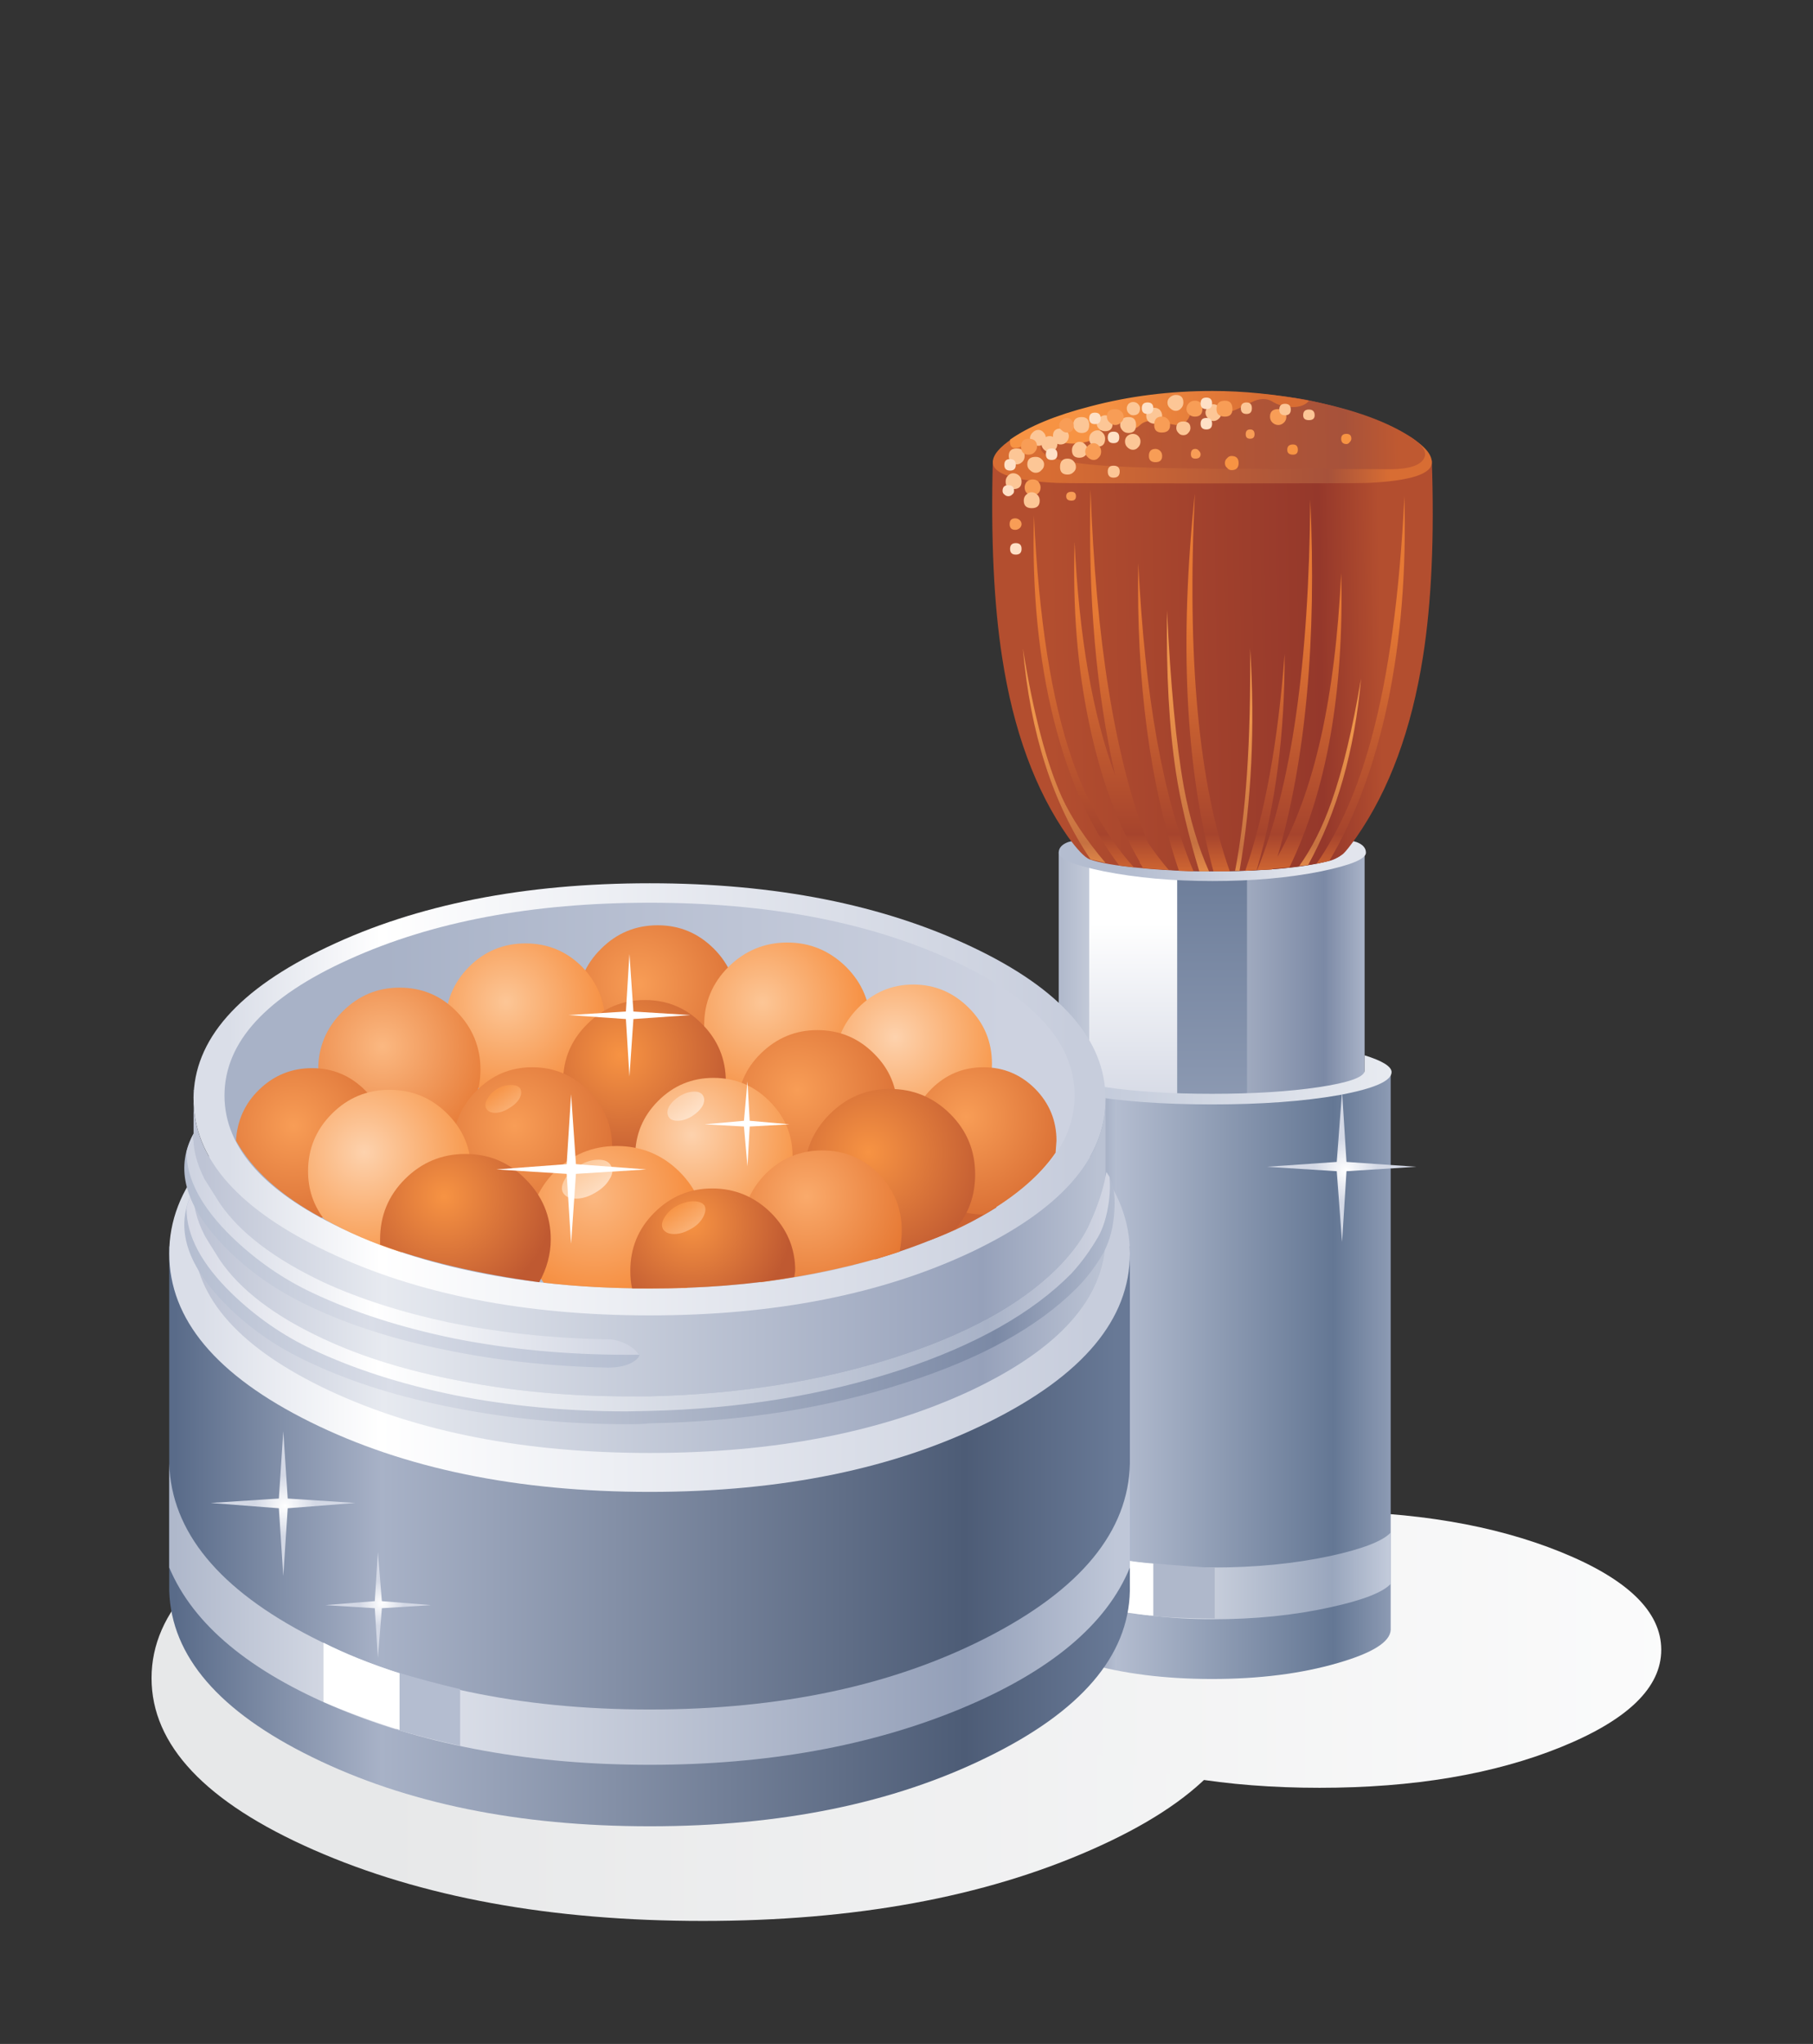 <svg xmlns="http://www.w3.org/2000/svg" xmlns:xlink="http://www.w3.org/1999/xlink" preserveAspectRatio="none" width="284" height="320"><rect width="100%" height="100%" fill="#333333" stroke="none"/><defs><linearGradient id="a" gradientUnits="userSpaceOnUse" x1="68.5" y1="304.95" x2="247.8" y2="304.95" spreadMethod="pad"><stop offset="0%" stop-color="#E7E8E9"/><stop offset="100%" stop-color="#FFF"/></linearGradient><linearGradient id="b" gradientUnits="userSpaceOnUse" x1="70.475" y1="301.75" x2="246.625" y2="301.75" spreadMethod="pad"><stop offset="0%" stop-color="#E7E8E9"/><stop offset="100%" stop-color="#FFF"/></linearGradient><linearGradient id="c" gradientUnits="userSpaceOnUse" x1="183.45" y1="270.85" x2="143.75" y2="270.85" spreadMethod="pad"><stop offset="0%" stop-color="#8C9AB3"/><stop offset="16.078%" stop-color="#647794"/><stop offset="78.039%" stop-color="#B4BDD0"/><stop offset="100%" stop-color="#596B89"/></linearGradient><linearGradient id="d" gradientUnits="userSpaceOnUse" x1="180.462" y1="225.5" x2="145.938" y2="225.5" spreadMethod="pad"><stop offset="0%" stop-color="#A8B2C7"/><stop offset="12.941%" stop-color="#7B89A5"/><stop offset="78.039%" stop-color="#DADEE8"/><stop offset="100%" stop-color="#AFB8CB"/></linearGradient><linearGradient id="e" gradientUnits="userSpaceOnUse" x1="163.1" y1="209.525" x2="163.1" y2="250.375" spreadMethod="pad"><stop offset="0%" stop-color="#687996"/><stop offset="100%" stop-color="#99A5BC"/></linearGradient><linearGradient id="f" gradientUnits="userSpaceOnUse" x1="154.4" y1="219.525" x2="154.4" y2="244.175" spreadMethod="pad"><stop offset="0%" stop-color="#FFF"/><stop offset="100%" stop-color="#CDD2E0"/></linearGradient><linearGradient id="g" gradientUnits="userSpaceOnUse" x1="154.475" y1="212.25" x2="173.325" y2="212.25" spreadMethod="pad"><stop offset="0%" stop-color="#B4BDD0"/><stop offset="100%" stop-color="#E2E5ED"/></linearGradient><linearGradient id="h" gradientUnits="userSpaceOnUse" x1="182.463" y1="237.35" x2="146.338" y2="237.35" spreadMethod="pad"><stop offset="0%" stop-color="#E7EAF0"/><stop offset="100%" stop-color="#BFC7D8"/></linearGradient><linearGradient id="i" gradientUnits="userSpaceOnUse" x1="182.463" y1="189.975" x2="145.037" y2="190.625" spreadMethod="pad"><stop offset="0%" stop-color="#B34E2F"/><stop offset="18.039%" stop-color="#95382B"/><stop offset="100%" stop-color="#B34E2F"/></linearGradient><linearGradient id="j" gradientUnits="userSpaceOnUse" x1="183.438" y1="164.713" x2="144.563" y2="165.388" spreadMethod="pad"><stop offset="0%" stop-color="#D86D33"/><stop offset="18.039%" stop-color="#A7523A"/><stop offset="100%" stop-color="#D86D33"/></linearGradient><linearGradient id="k" gradientUnits="userSpaceOnUse" x1="164.15" y1="184.55" x2="164.15" y2="214.65" spreadMethod="pad"><stop offset="0%" stop-color="#E67934"/><stop offset="83.137%" stop-color="#A6442D"/><stop offset="100%" stop-color="#D86D33"/></linearGradient><linearGradient id="l" gradientUnits="userSpaceOnUse" x1="160.6" y1="193.513" x2="160.6" y2="214.088" spreadMethod="pad"><stop offset="0%" stop-color="#ED954B"/><stop offset="83.137%" stop-color="#C67141"/><stop offset="100%" stop-color="#E58C49"/></linearGradient><linearGradient id="m" gradientUnits="userSpaceOnUse" x1="146.65" y1="196.55" x2="146.65" y2="213.45" spreadMethod="pad"><stop offset="0%" stop-color="#ED954B"/><stop offset="83.137%" stop-color="#C67141"/><stop offset="100%" stop-color="#E58C49"/></linearGradient><linearGradient id="n" gradientUnits="userSpaceOnUse" x1="176.7" y1="198.55" x2="176.7" y2="213.35" spreadMethod="pad"><stop offset="0%" stop-color="#ED954B"/><stop offset="83.137%" stop-color="#C67141"/><stop offset="100%" stop-color="#E58C49"/></linearGradient><linearGradient id="o" gradientUnits="userSpaceOnUse" x1="166.9" y1="196.538" x2="166.9" y2="214.063" spreadMethod="pad"><stop offset="0%" stop-color="#ED954B"/><stop offset="83.137%" stop-color="#C67141"/><stop offset="100%" stop-color="#E58C49"/></linearGradient><linearGradient id="p" gradientUnits="userSpaceOnUse" x1="183.462" y1="293.25" x2="142.938" y2="293.25" spreadMethod="pad"><stop offset="0%" stop-color="#C3CBDB"/><stop offset="16.078%" stop-color="#99A6BD"/><stop offset="69.02%" stop-color="#E2E5ED"/><stop offset="100%" stop-color="#B4BDD0"/></linearGradient><linearGradient id="q" gradientUnits="userSpaceOnUse" x1="184.425" y1="163.75" x2="149.775" y2="164.35" spreadMethod="pad"><stop offset="0%" stop-color="#BF5931"/><stop offset="18.039%" stop-color="#A7523A"/><stop offset="100%" stop-color="#BF5931"/></linearGradient><linearGradient id="r" gradientUnits="userSpaceOnUse" x1="150.475" y1="162.713" x2="169.525" y2="162.388" spreadMethod="pad"><stop offset="0%" stop-color="#F79343"/><stop offset="100%" stop-color="#D86D33"/></linearGradient><linearGradient id="s" gradientUnits="userSpaceOnUse" x1="152.475" y1="288.9" x2="46.025" y2="288.9" spreadMethod="pad"><stop offset="0%" stop-color="#687996"/><stop offset="16.078%" stop-color="#4D5C76"/><stop offset="78.039%" stop-color="#A8B2C7"/><stop offset="100%" stop-color="#596B89"/></linearGradient><linearGradient id="t" gradientUnits="userSpaceOnUse" x1="149.463" y1="257" x2="49.137" y2="257" spreadMethod="pad"><stop offset="0%" stop-color="#C7CDDC"/><stop offset="80%" stop-color="#FFF"/><stop offset="100%" stop-color="#DADEE8"/></linearGradient><linearGradient id="u" gradientUnits="userSpaceOnUse" x1="147.45" y1="239.5" x2="52.15" y2="239.5" spreadMethod="pad"><stop offset="0%" stop-color="#C7CDDC"/><stop offset="81.961%" stop-color="#FFF"/><stop offset="100%" stop-color="#DADEE8"/></linearGradient><linearGradient id="v" gradientUnits="userSpaceOnUse" x1="69.463" y1="239.1" x2="139.838" y2="239.1" spreadMethod="pad"><stop offset="0%" stop-color="#A8B2C7"/><stop offset="100%" stop-color="#CDD2E0"/></linearGradient><linearGradient id="w" gradientUnits="userSpaceOnUse" x1="150.475" y1="258.95" x2="49.325" y2="258.95" spreadMethod="pad"><stop offset="0%" stop-color="#BAC2D3"/><stop offset="12.941%" stop-color="#96A1BA"/><stop offset="80%" stop-color="#E7EAF0"/><stop offset="100%" stop-color="#BEC4D5"/></linearGradient><linearGradient id="x" gradientUnits="userSpaceOnUse" x1="152.463" y1="262" x2="47.237" y2="262" spreadMethod="pad"><stop offset="0%" stop-color="#B4BDD0"/><stop offset="12.941%" stop-color="#7B89A5"/><stop offset="78.039%" stop-color="#DADEE8"/><stop offset="100%" stop-color="#B4BDD0"/></linearGradient><linearGradient id="y" gradientUnits="userSpaceOnUse" x1="151.463" y1="261.25" x2="47.037" y2="261.25" spreadMethod="pad"><stop offset="0%" stop-color="#D1D5E2"/><stop offset="12.941%" stop-color="#A8B2C7"/><stop offset="78.824%" stop-color="#FFF"/><stop offset="100%" stop-color="#D6D9E5"/></linearGradient><linearGradient id="z" gradientUnits="userSpaceOnUse" x1="98.487" y1="256.65" x2="47.013" y2="256.65" spreadMethod="pad"><stop offset="0%" stop-color="#B4BDD0"/><stop offset="58.824%" stop-color="#DADEE8"/><stop offset="100%" stop-color="#B4BDD0"/></linearGradient><linearGradient id="A" gradientUnits="userSpaceOnUse" x1="98.475" y1="255.9" x2="47.225" y2="255.9" spreadMethod="pad"><stop offset="0%" stop-color="#CDD2E0"/><stop offset="58.039%" stop-color="#FFF"/><stop offset="100%" stop-color="#CDD2E0"/></linearGradient><radialGradient id="B" gradientUnits="userSpaceOnUse" cx="0" cy="0" r="13.3" fx="0" fy="0" gradientTransform="matrix(1 0 0 -1 98.5 226.5)" spreadMethod="pad"><stop offset="0%" stop-color="#F89D56"/><stop offset="100%" stop-color="#D86D33"/></radialGradient><radialGradient id="C" gradientUnits="userSpaceOnUse" cx="0" cy="0" r="13.8" fx="0" fy="0" gradientTransform="matrix(1 0 0 -1 112.5 228.55)" spreadMethod="pad"><stop offset="0%" stop-color="#FCC696"/><stop offset="100%" stop-color="#F58735"/></radialGradient><radialGradient id="D" gradientUnits="userSpaceOnUse" cx="0" cy="0" r="13.3" fx="0" fy="0" gradientTransform="matrix(1 0 0 -1 83.5 228.5)" spreadMethod="pad"><stop offset="0%" stop-color="#FCC696"/><stop offset="100%" stop-color="#F58735"/></radialGradient><radialGradient id="E" gradientUnits="userSpaceOnUse" cx="0" cy="0" r="13.525" fx="0" fy="0" gradientTransform="matrix(1 0 0 -1 96.45 234.5)" spreadMethod="pad"><stop offset="0%" stop-color="#F79343"/><stop offset="100%" stop-color="#BF5931"/></radialGradient><radialGradient id="F" gradientUnits="userSpaceOnUse" cx="0" cy="0" r="13.313" fx="0" fy="0" gradientTransform="matrix(1 0 0 -1 69.5 233.55)" spreadMethod="pad"><stop offset="0%" stop-color="#FBB881"/><stop offset="100%" stop-color="#E67934"/></radialGradient><radialGradient id="G" gradientUnits="userSpaceOnUse" cx="0" cy="0" r="13.3" fx="0" fy="0" gradientTransform="matrix(1 0 0 -1 84.45 242.5)" spreadMethod="pad"><stop offset="0%" stop-color="#F89D56"/><stop offset="100%" stop-color="#D86D33"/></radialGradient><radialGradient id="H" gradientUnits="userSpaceOnUse" cx="0" cy="0" r="13.075" fx="0" fy="0" gradientTransform="matrix(1 0 0 -1 127.5 232.5)" spreadMethod="pad"><stop offset="0%" stop-color="#FDD2AD"/><stop offset="100%" stop-color="#F79343"/></radialGradient><radialGradient id="I" gradientUnits="userSpaceOnUse" cx="0" cy="0" r="12.225" fx="0" fy="0" gradientTransform="matrix(1 0 0 -1 135.5 241.5)" spreadMethod="pad"><stop offset="0%" stop-color="#F89D56"/><stop offset="100%" stop-color="#D86D33"/></radialGradient><radialGradient id="J" gradientUnits="userSpaceOnUse" cx="0" cy="0" r="13.3" fx="0" fy="0" gradientTransform="matrix(1 0 0 -1 116.45 238.5)" spreadMethod="pad"><stop offset="0%" stop-color="#F89D56"/><stop offset="100%" stop-color="#D86D33"/></radialGradient><radialGradient id="K" gradientUnits="userSpaceOnUse" cx="0" cy="0" r="13.075" fx="0" fy="0" gradientTransform="matrix(1 0 0 -1 104.5 243.55)" spreadMethod="pad"><stop offset="0%" stop-color="#FDD2AD"/><stop offset="100%" stop-color="#F79343"/></radialGradient><radialGradient id="L" gradientUnits="userSpaceOnUse" cx="0" cy="0" r="13.313" fx="0" fy="0" gradientTransform="matrix(1 0 0 -1 93.45 250.55)" spreadMethod="pad"><stop offset="0%" stop-color="#FBB881"/><stop offset="100%" stop-color="#F58735"/></radialGradient><radialGradient id="M" gradientUnits="userSpaceOnUse" cx="0" cy="0" r="14.2" fx="0" fy="0" gradientTransform="matrix(1 0 0 -1 124.5 245.5)" spreadMethod="pad"><stop offset="0%" stop-color="#F79343"/><stop offset="100%" stop-color="#BF5931"/></radialGradient><radialGradient id="N" gradientUnits="userSpaceOnUse" cx="0" cy="0" r="11.963" fx="0" fy="0" gradientTransform="matrix(1 0 0 -1 117.5 250.5)" spreadMethod="pad"><stop offset="0%" stop-color="#FAAA6B"/><stop offset="100%" stop-color="#E67934"/></radialGradient><radialGradient id="O" gradientUnits="userSpaceOnUse" cx="0" cy="0" r="12.525" fx="0" fy="0" gradientTransform="matrix(1 0 0 -1 59.45 242.5)" spreadMethod="pad"><stop offset="0%" stop-color="#F89D56"/><stop offset="100%" stop-color="#D86D33"/></radialGradient><radialGradient id="P" gradientUnits="userSpaceOnUse" cx="0" cy="0" r="13.525" fx="0" fy="0" gradientTransform="matrix(1 0 0 -1 67.45 245.5)" spreadMethod="pad"><stop offset="0%" stop-color="#FDD2AD"/><stop offset="100%" stop-color="#F79343"/></radialGradient><radialGradient id="Q" gradientUnits="userSpaceOnUse" cx="0" cy="0" r="12.525" fx="0" fy="0" gradientTransform="matrix(1 0 0 -1 76.5 250.5)" spreadMethod="pad"><stop offset="0%" stop-color="#F79343"/><stop offset="100%" stop-color="#BF5931"/></radialGradient><radialGradient id="R" gradientUnits="userSpaceOnUse" cx="0" cy="0" r="11.3" fx="0" fy="0" gradientTransform="matrix(1 0 0 -1 104.5 253.5)" spreadMethod="pad"><stop offset="0%" stop-color="#F79343"/><stop offset="100%" stop-color="#BF5931"/></radialGradient><linearGradient id="S" gradientUnits="userSpaceOnUse" x1="152.475" y1="297.75" x2="46.025" y2="297.75" spreadMethod="pad"><stop offset="0%" stop-color="#BFC7D8"/><stop offset="16.078%" stop-color="#939FB8"/><stop offset="76.863%" stop-color="#E2E5ED"/><stop offset="100%" stop-color="#AFB8CB"/></linearGradient><linearGradient id="T" gradientUnits="userSpaceOnUse" x1="91.375" y1="246.588" x2="94.025" y2="250.513" spreadMethod="pad"><stop offset="0%" stop-color="#FCC696"/><stop offset="100%" stop-color="#FEE0C6"/></linearGradient><linearGradient id="U" gradientUnits="userSpaceOnUse" x1="102.875" y1="238.9" x2="104.825" y2="241.8" spreadMethod="pad"><stop offset="0%" stop-color="#FDCEA7"/><stop offset="100%" stop-color="#FEE5CE"/></linearGradient><linearGradient id="V" gradientUnits="userSpaceOnUse" x1="102.612" y1="251.425" x2="104.888" y2="254.775" spreadMethod="pad"><stop offset="0%" stop-color="#F79343"/><stop offset="100%" stop-color="#FBB881"/></linearGradient><linearGradient id="W" gradientUnits="userSpaceOnUse" x1="82.563" y1="238.513" x2="84.438" y2="241.287" spreadMethod="pad"><stop offset="0%" stop-color="#F7964A"/><stop offset="100%" stop-color="#FBB881"/></linearGradient><radialGradient id="X" gradientUnits="userSpaceOnUse" cx="0" cy="0" r="3.462" fx="0" fy="0" gradientTransform="matrix(1 0 0 -1 58.5 285.5)" spreadMethod="pad"><stop offset="0%" stop-color="#FFF"/><stop offset="100%" stop-color="#D3D8E5"/></radialGradient><radialGradient id="Y" gradientUnits="userSpaceOnUse" cx="0" cy="0" r="2.537" fx="0" fy="0" gradientTransform="matrix(1 0 0 -1 69.45 296.5)" spreadMethod="pad"><stop offset="0%" stop-color="#FFF"/><stop offset="100%" stop-color="#D3D8E5"/></radialGradient><radialGradient id="Z" gradientUnits="userSpaceOnUse" cx="0" cy="0" r="3.588" fx="0" fy="0" gradientTransform="matrix(1 0 0 -1 178.5 247.55)" spreadMethod="pad"><stop offset="0%" stop-color="#FFF"/><stop offset="100%" stop-color="#D3D8E5"/></radialGradient><path fill="#FFF" fill-opacity="0" d="M284 0H0v320h284V0z" id="aa"/><path fill="url(#a)" d="M149.7 285.6q-18.25-8.05-43.95-8.05-25.75 0-44.05 8.05-18.3 8.05-18.3 19.35 0 11.35 18.3 19.4 18.3 8.05 44.05 8.05 25.7 0 43.95-8.05 18.3-8.05 18.3-19.4 0-11.3-18.3-19.35z" id="ab"/><path fill="url(#b)" d="M136.85 301.75q0 6.4 11.35 11 11.4 4.6 27.3 4.6 15.95 0 27.3-4.6 11.35-4.6 11.35-11 0-6.45-11.35-11.05-11.35-4.6-27.3-4.6-15.95 0-27.3 4.6-11.35 4.6-11.35 11.05z" id="ac"/><path fill="url(#c)" d="M148.35 237.2l-5.3-.55v62.85q.15 2.05 6.05 3.75 6.2 1.8 14.25 1.8 8 0 14.2-1.8 5.9-1.7 6-3.75v-62.85l-7.25.7-10.45.25-17.5-.4z" id="ad"/><path fill="url(#d)" d="M146 211.6V238l15.25 1.45L180.6 238v-26.2l-6.15 2.1-8.95.55-15-.9-4.5-1.95z" id="ae"/><path fill="url(#e)" d="M158.95 213.9v25.6h8.35v-25.55l-1.35.45-7-.5z" id="af"/><path fill="url(#f)" d="M149.45 213.1v25.35l9.95.95v-25.5l-8.35-.35-1.6-.45z" id="ag"/><path fill="url(#g)" d="M152.95 212.95q-4.35-.75-4.35-1.45 0-.45.35-.6.25-.1 1.05-.3l-.05-.9q-2.6.65-2.9.75-1.05.4-1.05 1.2 0 1.05 5.1 2.1 5.55 1.1 12.3 1.1 6.8 0 12.3-1.1 5.05-1.05 5.05-2.1 0-.8-1.05-1.2-.3-.1-2.9-.75v.9q1.35.4 1.35.9 0 .95-4.3 1.6-4.35.65-10.45.65-5.7 0-10.45-.8z" id="ah"/><path fill="url(#h)" d="M151.3 238.15q-5.05-.75-5.3-1.8v-1.8q-2.95.95-2.95 1.9 0 1.5 5.95 2.6 5.95 1.05 14.35 1.05 8.35 0 14.35-1.05 5.95-1.1 5.95-2.6 0-.95-3.05-1.9v1.8q-.2 1.05-5.2 1.8-5.05.75-12.05.75-7 0-12.05-.75z" id="ai"/><path fill="url(#i)" d="M187.2 189.5q1.45-9.2 1-22.2l-24.8 2.1-24.85-2.1q-.35 13.25 1.05 22.25 1.9 12.4 7.45 20.3 1.6 2.2 2.45 2.55 1.75.6 5.45.95 3.9.4 8.45.4 8.5 0 13.1-1.15.75-.15 1.65-.8.45-.4 1.55-1.95 5.55-8 7.5-20.35z" id="aj"/><path fill="url(#j)" d="M163.4 169.9q16.35 0 17.5-.05 7.35-.35 7.3-2.35 0-1.7-4-3.7-4.15-2.1-10.2-3.35-2.1-.4-5.1-.5-1-.05-5.5-.05-7.25 0-13.6 1.45-5.9 1.35-9 3.45-2.25 1.5-2.25 2.7 0 2 7.3 2.35 1.15.05 17.55.05z" id="ak"/><path fill="url(#k)" d="M167.1 213.7l1.3-.1q3.2-11 3.15-24.4-1.1 14.75-4.45 24.5m-3.6.05h1.85q-5.3-14.9-3.95-42.7-2.65 25.1 2.1 42.7m4.95-.15l1.65-.05.15-.1h.05l1.8-.15q6.35-13.15 5.85-33.25-1 21.15-7.2 32.05 4.8-16.55 3.7-40.35-.2 27.65-6 41.85m-8.85.1l1.65.05Q156.1 201.5 155 178.9q-.35 20.15 4.6 34.8m-11.8-37.2q-.35 11.15 1.65 20.55 1.9 9.1 5.7 15.6l.05.25h.05q.1.15.3.5l2.9.2q-1.2-1.4-2.4-3.15-5.55-14.3-6.45-39.9-.45 18.25 2.8 32.4-3.85-10.35-4.6-26.45m-4.6-3q-.35 12.75 2.25 23.15 2.5 10 7.4 16.45l1.65.2q-4.55-5.1-6.95-12.1-3.55-10.2-4.35-27.7m40 21.3q2.25-10.75 1.9-23.45-.8 16.65-3.75 27.45-2.3 8.5-6.2 14.1l1.35-.3q.1 0 .15-.1 4.35-7.35 6.55-17.7z" id="al"/><path fill="url(#l)" d="M159.25 202.5q.75 4.95 2.65 11.25h1.1q-1.85-4.15-2.85-9.55-1.3-7.25-1.9-19.95-.15 10.6 1 18.25z" id="am"/><path fill="url(#m)" d="M149.6 212.4l1.7.4q-3.35-3.95-4.95-7.45-2.65-5.9-4.4-16.8 1.25 14.4 7.65 23.85z" id="an"/><path fill="url(#n)" d="M173.2 213.15l1-.1q4.9-8.85 6-21.1-1.45 8.6-3.35 13.95-1.5 4.25-3.65 7.25z" id="ao"/><path fill="url(#o)" d="M165.95 213.7h.5q2.05-11.8 1.2-25.15.15 15.55-1.7 25.15z" id="ap"/><path fill="url(#p)" d="M149.85 290.85q-5.6-1.4-6.8-2.65v5.85q1.2 1.25 6.8 2.65 6.6 1.6 13.55 1.6 7.2 0 13.3-1.35 5.5-1.2 6.85-2.65v-5.8q-1.35 1.45-6.85 2.65-6.05 1.3-13.3 1.3-6.95 0-13.55-1.6z" id="aq"/><path fill="#AFB8CB" d="M156.35 291.95v5.95q2.7.3 7.05.3h.25v-5.75h-.25q-1.4 0-7.05-.5z" id="ar"/><path fill="#FFF" d="M156.7 292q-3.85-.3-8.6-1.3v5.8q5.45 1.15 8.6 1.4V292z" id="as"/><path fill="url(#q)" d="M168.75 168.25q5.6 0 14.9.05 3-.05 3.65-1.2.7-1.2-2.05-2.8-4.2-2.5-11.4-3.85-4.1-.85-10.45-.85-5.6 0-12.9 1.65-3.85 1.5-4.8 2.1-1.75 1-1.75 2.5 0 1.55 7.25 2.05 5.05.35 17.55.35z" id="at"/><path fill="url(#r)" d="M174.3 160.55q-5.65-1.1-10.9-1.1-7.25 0-13.85 1.75-5.85 1.5-9.05 3.75-.1 1 .65.95.8-.05 1.95-1.25.4-.35 1.45 0 .55.15 1.65.55 1.3.4 2.95 0 .6-.1 1.45-1.15.9-1.1 1.65-1.35.5-.15 1.45.65.8.65 1.45 0 .7-.7 1.9-.45 2.15.4 2.2.4 1.15 0 1.55-1 .4-1.15.75-1.25 1-.2 2.2.2 1.4.45 1.9.45.2 0 2.1-.95 1.45-.75 2.5-.05.65.4 1.65.55 1.1.1 1.75-.2.45-.2.65-.5z" id="au"/><path fill="url(#s)" d="M154.05 295.1v-38.95H45.4v38.95q.35 11.05 16.2 18.8 15.9 7.8 38.15 7.8t38.15-7.8q15.9-7.75 16.15-18.8z" id="av"/><path fill="url(#t)" d="M138.1 276q15.95-7.9 15.95-19.05 0-11.1-15.95-19-15.9-7.85-38.35-7.85-22.5 0-38.4 7.85-15.95 7.85-15.95 19T61.35 276q15.95 7.9 38.4 7.9t38.35-7.9z" id="aw"/><path fill="url(#u)" d="M151.3 239.5q0-10.05-15.1-17.2-15.2-7.2-36.45-7.2-21.3 0-36.45 7.2-15.15 7.15-15.15 17.2 0 10.05 15.15 17.25 15.15 7.2 36.45 7.2 21.25 0 36.45-7.2 15.1-7.2 15.1-17.25z" id="ax"/><path fill="url(#v)" d="M147.8 239.1q0-9.05-14.1-15.4-14.1-6.4-33.95-6.4-19.9 0-34 6.4-14.1 6.35-14.1 15.4 0 9 14.1 15.4 14.15 6.4 34 6.4t33.95-6.4q14.1-6.4 14.1-15.4z" id="ay"/><path fill="#CC6332" d="M131.3 248.45v7.05q3.9-1.4 7.65-3.75v-3.3h-7.65z" id="az"/><path fill="url(#w)" d="M48.15 238.45v1.05l.05-1.05h-.05m87.9 34q15.05-7.1 15.25-17.1v-15.6q-.186 9.889-15.1 17-15.2 7.2-36.45 7.2-21.3 0-36.45-7.2-14.963-7.111-15.15-17v15.6q.25 10 15.35 17.1 15.1 7.05 36.25 7.05 21.2 0 36.3-7.05z" id="aA"/><path fill="url(#x)" d="M99.7 273.1h-2.4q-10 0-19-1.75-8.8-1.65-15.45-4.75-8.3-3.85-11.75-8.95-1.55-2.45-1.7-2.75-1.4-2.75-1.25-5.15-3 5.5 2.6 11.85 4.3 4.85 10.8 7.8 7 3.25 16.1 5 9.35 1.85 19.65 1.85 1.65 0 2.45-.1 15.6-.3 28.8-4.55 12.85-4.1 19.45-10.7 1.8-1.8 3.1-4.1 1.05-2 1.2-4.7.2-2.95-.9-4.35-.4 2.1-1.1 3.9-.35.95-1 2.35-1.15 2.3-3.55 4.7-6.25 6.15-18.45 10.05-12.6 4-27.6 4.35z" id="aB"/><path fill="url(#y)" d="M99.7 273.1h-2.4q-10 0-19-1.75-8.8-1.65-15.45-4.75-8.3-3.85-11.75-8.95-1.55-2.45-1.7-2.75-1.4-2.75-1.25-5.15-.65 1.25-.8 2.1 0 4.65 5.15 9.65 4.1 3.95 9.1 6.3 7 3.3 16 5.15 9.3 1.85 19.55 1.85l2.45-.05q15.45-.35 28.55-4.65 12.7-4.2 19.3-10.9 1.7-1.85 3.05-4.2.7-1.25 1.05-3.15.35-1.85.2-3.55l-.35-.55q-.4 2.1-1.1 3.9-.35.95-1 2.35-1.15 2.3-3.55 4.7-6.25 6.15-18.45 10.05-12.6 4-27.6 4.35z" id="aC"/><path fill="url(#z)" d="M95 269.85q1.5 0 2.5-.45.95-.45 1.1-1-.25-.5-1.5-.85-1.3-.4-3-.4-16.55-.25-31.25-6.95-8.35-3.95-11.75-8.95-1.65-2.6-1.7-2.7-1.4-2.75-1.25-5.15-3 5.45 2.6 11.8 4.3 4.85 10.8 7.85 6.5 3.05 15.1 4.8 8.7 1.8 18.35 2z" id="aD"/><path fill="url(#A)" d="M98.6 268.4q-1.2-1.45-3.25-1.75h-.85q-9.1-.2-17.45-1.9-8-1.7-14.2-4.55-8.35-3.95-11.75-8.95-1.65-2.6-1.7-2.7-1.4-2.75-1.25-5.15-.55 1.05-.8 2.05 0 4.65 5.15 9.65 4.1 3.95 9.1 6.3 7 3.3 16 5.15 9.3 1.85 19.55 1.85h1.45z" id="aE"/><path fill="url(#B)" d="M100.65 219.85q-3.75 0-6.4 2.65-2.7 2.65-2.7 6.45 0 3.7 2.7 6.35 2.65 2.65 6.4 2.65 3.7 0 6.35-2.65 2.65-2.65 2.65-6.35 0-3.8-2.65-6.45-2.65-2.65-6.35-2.65z" id="aF"/><path fill="url(#C)" d="M121.95 237.85q2.75-2.8 2.75-6.7 0-3.85-2.75-6.6-2.8-2.75-6.65-2.75-3.85 0-6.65 2.75-2.75 2.75-2.75 6.6 0 3.9 2.75 6.7 2.8 2.75 6.65 2.75 3.85 0 6.65-2.75z" id="aG"/><path fill="url(#D)" d="M85.7 239.95q3.75 0 6.4-2.65 2.6-2.65 2.6-6.35 0-3.7-2.6-6.4-2.65-2.65-6.4-2.65-3.75 0-6.4 2.65-2.65 2.7-2.65 6.4t2.65 6.35q2.65 2.65 6.4 2.65z" id="aH"/><path fill="url(#E)" d="M99.2 228.3q-3.8 0-6.5 2.7-2.75 2.7-2.75 6.5t2.75 6.5q2.7 2.75 6.5 2.75t6.45-2.75q2.7-2.7 2.7-6.5t-2.7-6.5q-2.65-2.7-6.45-2.7z" id="aI"/><path fill="url(#F)" d="M71.45 226.9q-3.75 0-6.45 2.7-2.75 2.75-2.75 6.55T65 242.6q2.7 2.7 6.45 2.7 3.8 0 6.45-2.7 2.7-2.65 2.7-6.45 0-3.8-2.7-6.55-2.65-2.7-6.45-2.7z" id="aJ"/><path fill="url(#G)" d="M95.5 245q0-3.75-2.65-6.4-2.65-2.7-6.4-2.7-3.7 0-6.35 2.7-2.65 2.7-2.65 6.4t2.65 6.35q2.65 2.65 6.35 2.65 3.8 0 6.4-2.65 2.65-2.6 2.65-6.35z" id="aK"/><path fill="url(#H)" d="M129.55 226.55q-3.65 0-6.25 2.65t-2.6 6.3q0 3.65 2.6 6.25t6.25 2.6q3.7 0 6.3-2.6 2.6-2.6 2.6-6.25 0-3.7-2.6-6.3-2.65-2.65-6.3-2.65z" id="aL"/><path fill="url(#I)" d="M137.5 235.9q-3.45 0-5.9 2.45t-2.45 5.85q0 3.45 2.45 5.9t5.9 2.45h.05q5.5-3.2 8.1-7l.1-1.35q0-3.4-2.4-5.85-2.45-2.45-5.85-2.45z" id="aM"/><path fill="url(#J)" d="M125.1 247.1q2.65-2.65 2.65-6.4 0-3.75-2.65-6.35-2.65-2.65-6.4-2.65-3.7 0-6.4 2.65-2.65 2.6-2.65 6.35 0 3.75 2.65 6.4 2.7 2.65 6.4 2.65t6.4-2.65z" id="aN"/><path fill="url(#K)" d="M106.95 237.1q-3.65 0-6.25 2.6t-2.6 6.25q0 3.7 2.6 6.3 2.6 2.6 6.25 2.6 3.7 0 6.3-2.6 2.65-2.65 2.65-6.3t-2.65-6.25q-2.6-2.6-6.3-2.6z" id="aO"/><path fill="url(#L)" d="M89 247.7q-2.9 2.95-2.9 7.1 0 3.15 1.65 5.45 5.5.65 12 .65l4.2-.05q2.1-2.65 2.1-6.05 0-4.15-2.95-7.1-2.95-2.9-7.1-2.9-4.1 0-7 2.9z" id="aP"/><path fill="url(#M)" d="M133.75 241.2q-2.85-2.85-6.85-2.85-3.95 0-6.8 2.85-2.85 2.85-2.85 6.8 0 3.55 2.3 6.3 2.3 2.7 5.75 3.3 5.55-1.7 9-3.4 2.25-2.55 2.25-6.2 0-4-2.8-6.8z" id="aQ"/><path fill="url(#N)" d="M112.85 247.95q-2.65 2.7-2.65 6.4 0 3.25 2.1 5.85 8.65-1.15 15.7-3.45.25-1.25.25-2.4 0-3.7-2.6-6.4-2.65-2.65-6.4-2.65-3.75 0-6.4 2.65z" id="aR"/><path fill="url(#O)" d="M61.55 236q-3.45 0-5.95 2.4-2.45 2.35-2.65 5.8 2.75 4.95 9.65 8.7 3.15-.35 5.3-2.75 2.15-2.45 2.15-5.65 0-3.5-2.5-6t-6-2.5z" id="aS"/><path fill="url(#P)" d="M70.3 238.45q-3.8 0-6.5 2.7t-2.7 6.5q0 3.05 1.8 5.4 4 2.25 8.7 3.75 3.4-.5 5.65-3.1 2.3-2.6 2.3-6.05 0-3.8-2.7-6.5t-6.55-2.7z" id="aT"/><path fill="url(#Q)" d="M87.25 260.2q1.3-2.35 1.3-4.85 0-3.95-2.85-6.8-2.8-2.85-6.8-2.85t-6.85 2.85q-2.8 2.8-2.8 6.8v.6q7.75 2.85 18 4.25z" id="aU"/><path fill="url(#R)" d="M106.8 249.6q-3.8 0-6.55 2.75-2.7 2.7-2.7 6.55 0 1.15.2 2h2q9 0 16.35-1.3l.1-.7q0-3.8-2.75-6.55-2.8-2.75-6.65-2.75z" id="aV"/><path fill="url(#S)" d="M154.05 292.45V280.7q-.25 11.5-16.15 19.65-15.9 8.15-38.15 8.15t-38.15-8.15q-15.85-8.1-16.2-19.65v11.75q4.05 9.65 19.15 15.95 15.35 6.35 35.2 6.35t35.2-6.35q15.15-6.3 19.1-15.95z" id="aW"/><path fill="#B4BDD0" d="M78.3 306.2q-4-.95-7.25-1.95v6.5q3 .9 7.25 1.85v-6.4z" id="aX"/><path fill="#FFF" d="M62.85 307.65q4.05 1.75 8.6 3.15v-6.4q-5-1.6-8.6-3.45v6.7z" id="aY"/><path fill="url(#T)" d="M95.35 247q-.35-.65-1.4-.65-1.05 0-2.2.65-1.1.7-1.6 1.55-.55.95-.2 1.55.4.65 1.45.65 1.05 0 2.15-.65 1.15-.65 1.65-1.55.55-.85.15-1.55z" id="aZ"/><path fill="url(#U)" d="M103.15 239.15q-.8.5-1.2 1.15-.35.65-.1 1.15.25.5 1.05.5.75 0 1.6-.5.8-.5 1.2-1.15.35-.65.1-1.15-.25-.5-1-.5-.8 0-1.65.5z" id="ba"/><path fill="url(#V)" d="M102.85 251.55q-.95.5-1.45 1.35-.45.75-.15 1.3.35.55 1.25.55t1.85-.55q.95-.5 1.4-1.3.45-.8.2-1.35-.35-.5-1.25-.5t-1.85.5z" id="bb"/><path fill="url(#W)" d="M82.55 238.3q-.8.5-1.15 1.15-.4.65-.15 1.1.25.5 1 .5t1.55-.5q.8-.45 1.2-1.1.35-.65.1-1.15-.3-.4-1.05-.4t-1.5.4z" id="bc"/><path fill="#F89D56" d="M143.05 169.45q-.35 0-.65.25-.25.3-.25.65 0 .4.25.65.3.25.65.25.4 0 .65-.25t.25-.65q0-.35-.25-.65-.25-.25-.65-.25z" id="bd"/><path fill="#FCC696" d="M145 164.55q-.4 0-.65.25-.3.3-.3.65 0 .35.3.65.25.25.65.25.3 0 .6-.25.25-.3.25-.65 0-.35-.25-.65-.3-.25-.6-.25z" id="be"/><path fill="#FCC696" d="M146.2 163.7q-.85 0-.85.85 0 .4.25.7.25.25.6.25.4 0 .65-.25.3-.3.3-.7 0-.35-.3-.6-.25-.25-.65-.25z" id="bf"/><path fill="#FCC696" d="M143.7 163.85q-.35 0-.65.3-.3.3-.3.65 0 .3.3.6.3.25.65.25.35 0 .6-.25.25-.3.25-.6 0-.4-.25-.65-.25-.3-.6-.3z" id="bg"/><path fill="#FCC696" d="M141.25 165.95q-.9 0-.9.85 0 .4.25.65.3.3.65.3.35 0 .65-.3.25-.25.25-.65 0-.85-.9-.85z" id="bh"/><path fill="#FCC696" d="M140.85 168.75q-.35 0-.6.3-.25.25-.25.65 0 .85.85.85.95 0 .95-.85 0-.4-.25-.65-.3-.3-.7-.3z" id="bi"/><path fill="#FCC696" d="M143.4 166.9q-.95 0-.95.85 0 .4.3.65.3.3.65.3.4 0 .65-.3.3-.25.3-.65 0-.35-.3-.6-.25-.25-.65-.25z" id="bj"/><path fill="#FCC696" d="M147 167.1q-.85 0-.85.95 0 .85.85.85.4 0 .65-.25.3-.25.3-.6 0-.4-.3-.7-.25-.25-.65-.25z" id="bk"/><path fill="#FCC696" d="M148.35 165.2q-.35 0-.6.3-.25.25-.25.65 0 .85.85.85.4 0 .65-.25.3-.25.3-.6t-.3-.65q-.25-.3-.65-.3z" id="bl"/><path fill="#FCC696" d="M148.6 162.4q-.95 0-.95.9 0 .35.3.65.25.25.65.25.85 0 .85-.9t-.85-.9z" id="bm"/><path fill="#FCC696" d="M151.25 162.2q-.35 0-.65.3-.3.3-.3.65 0 .35.3.6.25.25.65.25.85 0 .85-.85 0-.4-.25-.65-.25-.3-.6-.3z" id="bn"/><path fill="#FCC696" d="M150.4 163.9q-.4 0-.7.3-.25.25-.25.65t.25.65q.3.25.7.25.85 0 .85-.9 0-.4-.25-.65-.25-.3-.6-.3z" id="bo"/><path fill="#FCC696" d="M154.4 164.3q-.35 0-.65.25-.25.25-.25.6 0 .4.25.65.3.3.65.3.35 0 .6-.3.25-.25.25-.65 0-.35-.25-.6t-.6-.25z" id="bp"/><path fill="#FCC696" d="M153.9 162.4q-.95 0-.95.9 0 .35.3.65.25.25.65.25.85 0 .85-.9t-.85-.9z" id="bq"/><path fill="#FCC696" d="M160.1 162.9q-.8 0-.8.75 0 .3.25.55.2.25.55.25.35 0 .55-.25.25-.25.25-.55 0-.75-.8-.75z" id="br"/><path fill="#FCC696" d="M156.8 161.35q-.35 0-.65.25-.25.3-.25.65 0 .4.25.65.3.25.65.25.4 0 .65-.25t.25-.65q0-.35-.25-.65-.25-.25-.65-.25z" id="bs"/><path fill="#FCC696" d="M159.25 159.9q-.35 0-.65.25-.3.25-.3.6 0 .4.3.65.3.3.65.3.35 0 .6-.3.25-.25.25-.65 0-.85-.85-.85z" id="bt"/><path fill="#FCC696" d="M154.4 160.7q-.25 0-.5.2-.2.25-.2.5 0 .35.2.55.25.25.5.25.8 0 .8-.8 0-.25-.25-.5-.2-.2-.55-.2z" id="bu"/><path fill="#FCC696" d="M163.5 160.95q-.35 0-.6.3-.3.3-.3.65 0 .35.3.65.25.3.6.3t.65-.3q.25-.25.25-.65t-.25-.65q-.3-.3-.65-.3z" id="bv"/><path fill="#FCC696" d="M167.25 160.75q-.65 0-.65.65t.65.65q.6 0 .6-.65t-.6-.65z" id="bw"/><path fill="#FCC696" d="M142.95 170.9q-.35 0-.65.3-.25.25-.25.65 0 .85.9.85t.9-.85q0-.4-.25-.65-.3-.3-.65-.3z" id="bx"/><path fill="#F89D56" d="M149.95 165.35q-.35 0-.65.3-.3.3-.3.65 0 .4.3.65.3.3.65.3.35 0 .6-.3.25-.25.25-.65t-.25-.65q-.25-.3-.6-.3z" id="by"/><path fill="#F89D56" d="M157.65 162.35q-.85 0-.85.95 0 .85.85.85.95 0 .95-.85 0-.4-.3-.7-.25-.25-.65-.25z" id="bz"/><path fill="#F89D56" d="M164.8 160.55q-.95 0-.95.95 0 .85.95.85.85 0 .85-.85 0-.95-.85-.95z" id="bA"/><path fill="#F89D56" d="M170.85 161.5q-.95 0-.95.85 0 .4.25.65.3.3.7.3.35 0 .65-.3.25-.25.25-.65 0-.85-.9-.85z" id="bB"/><path fill="#F89D56" d="M142.6 164.85q-.85 0-.85.9t.85.9q.4 0 .65-.25.3-.3.3-.65 0-.9-.95-.9z" id="bC"/><path fill="#F89D56" d="M146.9 162.5q-.3 0-.55.25-.3.25-.3.6t.3.55q.25.25.55.25.8 0 .8-.8 0-.35-.25-.6-.2-.25-.55-.25z" id="bD"/><path fill="#F89D56" d="M152.4 161.5q-.95 0-.95.85 0 .4.3.65.3.3.65.3.4 0 .65-.3.3-.25.3-.65 0-.35-.3-.6-.25-.25-.65-.25z" id="bE"/><path fill="#F89D56" d="M161.4 160.55q-.4 0-.65.25-.3.3-.3.7 0 .35.3.6.25.25.65.25.85 0 .85-.85 0-.95-.85-.95z" id="bF"/><path fill="#F89D56" d="M141.1 173.85q-.65 0-.65.65t.65.65q.25 0 .5-.2.2-.2.2-.45t-.2-.45q-.25-.2-.5-.2z" id="bG"/><path fill="#FCC696" d="M174.3 161.55q-.65 0-.65.65 0 .55.65.55t.65-.55q0-.65-.65-.65z" id="bH"/><path fill="#FCC696" d="M171.6 160.9q-.65 0-.65.65t.65.65q.65 0 .65-.65t-.65-.65z" id="bI"/><path fill="#FEE0C6" d="M162.7 162.5q-.65 0-.65.65t.65.65q.65 0 .65-.65t-.65-.65z" id="bJ"/><path fill="#FEE0C6" d="M152.2 164.05q-.65 0-.65.65t.65.65q.65 0 .65-.65t-.65-.65z" id="bK"/><path fill="#FEE0C6" d="M145.2 165.95q-.65 0-.65.65t.65.65q.65 0 .65-.65t-.65-.65z" id="bL"/><path fill="#FEE0C6" d="M141.15 176.65q-.65 0-.65.65t.65.65q.65 0 .65-.65t-.65-.65z" id="bM"/><path fill="#FEE0C6" d="M140.3 170.1q-.65 0-.65.65 0 .25.2.4.2.2.45.2t.45-.2q.2-.15.2-.4 0-.65-.65-.65z" id="bN"/><path fill="#FEE0C6" d="M140.5 167.15q-.65 0-.65.65t.65.65q.65 0 .65-.65t-.65-.65z" id="bO"/><path fill="#FEE0C6" d="M150.1 161.9q-.65 0-.65.65t.65.65q.65 0 .65-.65t-.65-.65z" id="bP"/><path fill="#FEE0C6" d="M156.05 160.75q-.65 0-.65.65t.65.65q.65 0 .65-.65t-.65-.65z" id="bQ"/><path fill="#FEE0C6" d="M162.7 160.2q-.65 0-.65.65t.65.65q.65 0 .65-.65t-.65-.65z" id="bR"/><path fill="#FCC696" d="M152.2 167.9q-.65 0-.65.65 0 .7.65.7.7 0 .7-.7 0-.65-.7-.65z" id="bS"/><path fill="#F89D56" d="M156.95 166q-.75 0-.75.8 0 .7.75.7t.75-.7q0-.35-.2-.55-.25-.25-.55-.25z" id="bT"/><path fill="#F89D56" d="M161.45 166q-.5 0-.5.6 0 .5.5.5.6 0 .6-.5 0-.2-.2-.4-.15-.2-.4-.2z" id="bU"/><path fill="#F89D56" d="M167.65 163.8q-.5 0-.5.55 0 .5.5.5t.5-.5q0-.55-.5-.55z" id="bV"/><path fill="#F89D56" d="M147.45 170.85q-.6 0-.6.5t.6.5q.5 0 .5-.5t-.5-.5z" id="bW"/><path fill="#F79343" d="M165.55 166.8q-.3 0-.5.25-.25.2-.25.55 0 .35.25.55.2.25.5.25.8 0 .8-.8t-.8-.8z" id="bX"/><path fill="#F79343" d="M172.5 165.5q-.65 0-.65.6 0 .55.65.55.55 0 .55-.55 0-.6-.55-.6z" id="bY"/><path fill="#F79343" d="M178.55 164.3q-.6 0-.6.55 0 .6.6.6.2 0 .35-.2.2-.2.2-.4 0-.55-.55-.55z" id="bZ"/><path fill="url(#X)" d="M58.3 277.05l-.5 7.6-7.7.5 7.7.6.5 7.65.5-7.65 7.65-.6-7.65-.5-.5-7.6z" id="ca"/><path fill="url(#Y)" d="M69 290.7l-.35 5.55-5.6.45 5.6.35.35 5.6.45-5.6 5.55-.35-5.55-.45-.45-5.55z" id="cb"/><path fill="url(#Z)" d="M178.05 238.65l-.6 7.95-7.9.55 7.9.5.6 8 .5-8 7.9-.5-7.9-.55-.5-7.95z" id="cc"/><path fill="#FFF" d="M90.85 238.95l-.5 7.9-7.95.6 7.95.5.5 7.9.55-7.9 7.95-.5-7.95-.6-.55-7.9z" id="cd"/><path fill="#FFF" d="M97.45 223.1l-.4 6.5-6.5.4 6.5.45.4 6.5.45-6.5 6.45-.45-6.45-.4-.45-6.5z" id="ce"/><path fill="#FFF" d="M110.8 237.5l-.4 4.45-4.45.4 4.45.25.4 4.5.25-4.5 4.5-.25-4.5-.4-.25-4.45z" id="cf"/></defs><use xlink:href="#aa"/><use xlink:href="#ab" transform="matrix(1.385 0 0 1.385 -36.369 -159.629)"/><use xlink:href="#ac" transform="matrix(1.385 0 0 1.385 -36.369 -159.629)"/><use xlink:href="#ad" transform="matrix(1.385 0 0 1.385 -36.369 -159.629)"/><use xlink:href="#ae" transform="matrix(1.385 0 0 1.385 -36.369 -159.629)"/><use xlink:href="#af" transform="matrix(1.385 0 0 1.385 -36.369 -159.629)"/><use xlink:href="#ag" transform="matrix(1.385 0 0 1.385 -36.369 -159.629)"/><use xlink:href="#ah" transform="matrix(1.385 0 0 1.385 -36.369 -159.629)"/><use xlink:href="#ai" transform="matrix(1.385 0 0 1.385 -36.369 -159.629)"/><use xlink:href="#aj" transform="matrix(1.385 0 0 1.385 -36.369 -159.629)"/><use xlink:href="#ak" transform="matrix(1.385 0 0 1.385 -36.369 -159.629)"/><use xlink:href="#al" transform="matrix(1.385 0 0 1.385 -36.369 -159.629)"/><use xlink:href="#am" transform="matrix(1.385 0 0 1.385 -36.369 -159.629)"/><use xlink:href="#an" transform="matrix(1.385 0 0 1.385 -36.369 -159.629)"/><use xlink:href="#ao" transform="matrix(1.385 0 0 1.385 -36.369 -159.629)"/><use xlink:href="#ap" transform="matrix(1.385 0 0 1.385 -36.369 -159.629)"/><use xlink:href="#aq" transform="matrix(1.385 0 0 1.385 -36.369 -159.629)"/><use xlink:href="#ar" transform="matrix(1.385 0 0 1.385 -36.369 -159.629)"/><use xlink:href="#as" transform="matrix(1.385 0 0 1.385 -36.369 -159.629)"/><use xlink:href="#at" transform="matrix(1.385 0 0 1.385 -36.369 -159.629)"/><use xlink:href="#au" transform="matrix(1.385 0 0 1.385 -36.369 -159.629)"/><use xlink:href="#av" transform="matrix(1.385 0 0 1.385 -36.369 -159.629)"/><use xlink:href="#aw" transform="matrix(1.385 0 0 1.385 -36.369 -159.629)"/><use xlink:href="#ax" transform="matrix(1.385 0 0 1.385 -36.369 -159.629)"/><use xlink:href="#ay" transform="matrix(1.385 0 0 1.385 -36.369 -159.629)"/><use xlink:href="#az" transform="matrix(1.385 0 0 1.385 -36.369 -159.629)"/><use xlink:href="#aA" transform="matrix(1.385 0 0 1.385 -36.369 -159.629)"/><use xlink:href="#aB" transform="matrix(1.385 0 0 1.385 -36.369 -159.629)"/><use xlink:href="#aC" transform="matrix(1.385 0 0 1.385 -36.369 -159.629)"/><use xlink:href="#aD" transform="matrix(1.385 0 0 1.385 -36.369 -159.629)"/><use xlink:href="#aE" transform="matrix(1.385 0 0 1.385 -36.369 -159.629)"/><use xlink:href="#aF" transform="matrix(1.385 0 0 1.385 -36.369 -159.629)"/><use xlink:href="#aG" transform="matrix(1.385 0 0 1.385 -36.369 -159.629)"/><use xlink:href="#aH" transform="matrix(1.385 0 0 1.385 -36.369 -159.629)"/><use xlink:href="#aI" transform="matrix(1.385 0 0 1.385 -36.369 -159.629)"/><use xlink:href="#aJ" transform="matrix(1.385 0 0 1.385 -36.369 -159.629)"/><use xlink:href="#aK" transform="matrix(1.385 0 0 1.385 -36.369 -159.629)"/><use xlink:href="#aL" transform="matrix(1.385 0 0 1.385 -36.369 -159.629)"/><use xlink:href="#aM" transform="matrix(1.385 0 0 1.385 -36.369 -159.629)"/><use xlink:href="#aN" transform="matrix(1.385 0 0 1.385 -36.369 -159.629)"/><use xlink:href="#aO" transform="matrix(1.385 0 0 1.385 -36.369 -159.629)"/><use xlink:href="#aP" transform="matrix(1.385 0 0 1.385 -36.369 -159.629)"/><use xlink:href="#aQ" transform="matrix(1.385 0 0 1.385 -36.369 -159.629)"/><use xlink:href="#aR" transform="matrix(1.385 0 0 1.385 -36.369 -159.629)"/><use xlink:href="#aS" transform="matrix(1.385 0 0 1.385 -36.369 -159.629)"/><use xlink:href="#aT" transform="matrix(1.385 0 0 1.385 -36.369 -159.629)"/><use xlink:href="#aU" transform="matrix(1.385 0 0 1.385 -36.369 -159.629)"/><use xlink:href="#aV" transform="matrix(1.385 0 0 1.385 -36.369 -159.629)"/><use xlink:href="#aW" transform="matrix(1.385 0 0 1.385 -36.369 -159.629)"/><use xlink:href="#aX" transform="matrix(1.385 0 0 1.385 -36.369 -159.629)"/><use xlink:href="#aY" transform="matrix(1.385 0 0 1.385 -36.369 -159.629)"/><use xlink:href="#aZ" transform="matrix(1.385 0 0 1.385 -36.369 -159.629)"/><use xlink:href="#ba" transform="matrix(1.385 0 0 1.385 -36.369 -159.629)"/><use xlink:href="#bb" transform="matrix(1.385 0 0 1.385 -36.369 -159.629)"/><use xlink:href="#bc" transform="matrix(1.385 0 0 1.385 -36.369 -159.629)"/><use xlink:href="#bd" transform="matrix(1.385 0 0 1.385 -36.369 -159.629)"/><use xlink:href="#be" transform="matrix(1.385 0 0 1.385 -36.369 -159.629)"/><use xlink:href="#bf" transform="matrix(1.385 0 0 1.385 -36.369 -159.629)"/><use xlink:href="#bg" transform="matrix(1.385 0 0 1.385 -36.369 -159.629)"/><use xlink:href="#bh" transform="matrix(1.385 0 0 1.385 -36.369 -159.629)"/><use xlink:href="#bi" transform="matrix(1.385 0 0 1.385 -36.369 -159.629)"/><use xlink:href="#bj" transform="matrix(1.385 0 0 1.385 -36.369 -159.629)"/><use xlink:href="#bk" transform="matrix(1.385 0 0 1.385 -36.369 -159.629)"/><use xlink:href="#bl" transform="matrix(1.385 0 0 1.385 -36.369 -159.629)"/><use xlink:href="#bm" transform="matrix(1.385 0 0 1.385 -36.369 -159.629)"/><use xlink:href="#bn" transform="matrix(1.385 0 0 1.385 -36.369 -159.629)"/><use xlink:href="#bo" transform="matrix(1.385 0 0 1.385 -36.369 -159.629)"/><use xlink:href="#bp" transform="matrix(1.385 0 0 1.385 -36.369 -159.629)"/><use xlink:href="#bq" transform="matrix(1.385 0 0 1.385 -36.369 -159.629)"/><use xlink:href="#br" transform="matrix(1.385 0 0 1.385 -36.369 -159.629)"/><use xlink:href="#bs" transform="matrix(1.385 0 0 1.385 -36.369 -159.629)"/><use xlink:href="#bt" transform="matrix(1.385 0 0 1.385 -36.369 -159.629)"/><use xlink:href="#bu" transform="matrix(1.385 0 0 1.385 -36.369 -159.629)"/><use xlink:href="#bv" transform="matrix(1.385 0 0 1.385 -36.369 -159.629)"/><use xlink:href="#bw" transform="matrix(1.385 0 0 1.385 -36.369 -159.629)"/><use xlink:href="#bx" transform="matrix(1.385 0 0 1.385 -36.369 -159.629)"/><use xlink:href="#by" transform="matrix(1.385 0 0 1.385 -36.369 -159.629)"/><use xlink:href="#bz" transform="matrix(1.385 0 0 1.385 -36.369 -159.629)"/><use xlink:href="#bA" transform="matrix(1.385 0 0 1.385 -36.369 -159.629)"/><use xlink:href="#bB" transform="matrix(1.385 0 0 1.385 -36.369 -159.629)"/><use xlink:href="#bC" transform="matrix(1.385 0 0 1.385 -36.369 -159.629)"/><use xlink:href="#bD" transform="matrix(1.385 0 0 1.385 -36.369 -159.629)"/><use xlink:href="#bE" transform="matrix(1.385 0 0 1.385 -36.369 -159.629)"/><use xlink:href="#bF" transform="matrix(1.385 0 0 1.385 -36.369 -159.629)"/><use xlink:href="#bG" transform="matrix(1.385 0 0 1.385 -36.369 -159.629)"/><use xlink:href="#bH" transform="matrix(1.385 0 0 1.385 -36.369 -159.629)"/><use xlink:href="#bI" transform="matrix(1.385 0 0 1.385 -36.369 -159.629)"/><use xlink:href="#bJ" transform="matrix(1.385 0 0 1.385 -36.369 -159.629)"/><use xlink:href="#bK" transform="matrix(1.385 0 0 1.385 -36.369 -159.629)"/><use xlink:href="#bL" transform="matrix(1.385 0 0 1.385 -36.369 -159.629)"/><use xlink:href="#bM" transform="matrix(1.385 0 0 1.385 -36.369 -159.629)"/><use xlink:href="#bN" transform="matrix(1.385 0 0 1.385 -36.369 -159.629)"/><use xlink:href="#bO" transform="matrix(1.385 0 0 1.385 -36.369 -159.629)"/><use xlink:href="#bP" transform="matrix(1.385 0 0 1.385 -36.369 -159.629)"/><use xlink:href="#bQ" transform="matrix(1.385 0 0 1.385 -36.369 -159.629)"/><use xlink:href="#bR" transform="matrix(1.385 0 0 1.385 -36.369 -159.629)"/><use xlink:href="#bS" transform="matrix(1.385 0 0 1.385 -36.369 -159.629)"/><use xlink:href="#bT" transform="matrix(1.385 0 0 1.385 -36.369 -159.629)"/><use xlink:href="#bU" transform="matrix(1.385 0 0 1.385 -36.369 -159.629)"/><use xlink:href="#bV" transform="matrix(1.385 0 0 1.385 -36.369 -159.629)"/><use xlink:href="#bW" transform="matrix(1.385 0 0 1.385 -36.369 -159.629)"/><use xlink:href="#bX" transform="matrix(1.385 0 0 1.385 -36.369 -159.629)"/><use xlink:href="#bY" transform="matrix(1.385 0 0 1.385 -36.369 -159.629)"/><use xlink:href="#bZ" transform="matrix(1.385 0 0 1.385 -36.369 -159.629)"/><use xlink:href="#ca" transform="matrix(1.385 0 0 1.385 -36.369 -159.629)"/><use xlink:href="#cb" transform="matrix(1.385 0 0 1.385 -36.369 -159.629)"/><use xlink:href="#cc" transform="matrix(1.385 0 0 1.385 -36.369 -159.629)"/><use xlink:href="#cd" transform="matrix(1.385 0 0 1.385 -36.369 -159.629)"/><use xlink:href="#ce" transform="matrix(1.385 0 0 1.385 -36.369 -159.629)"/><use xlink:href="#cf" transform="matrix(1.385 0 0 1.385 -36.369 -159.629)"/></svg>